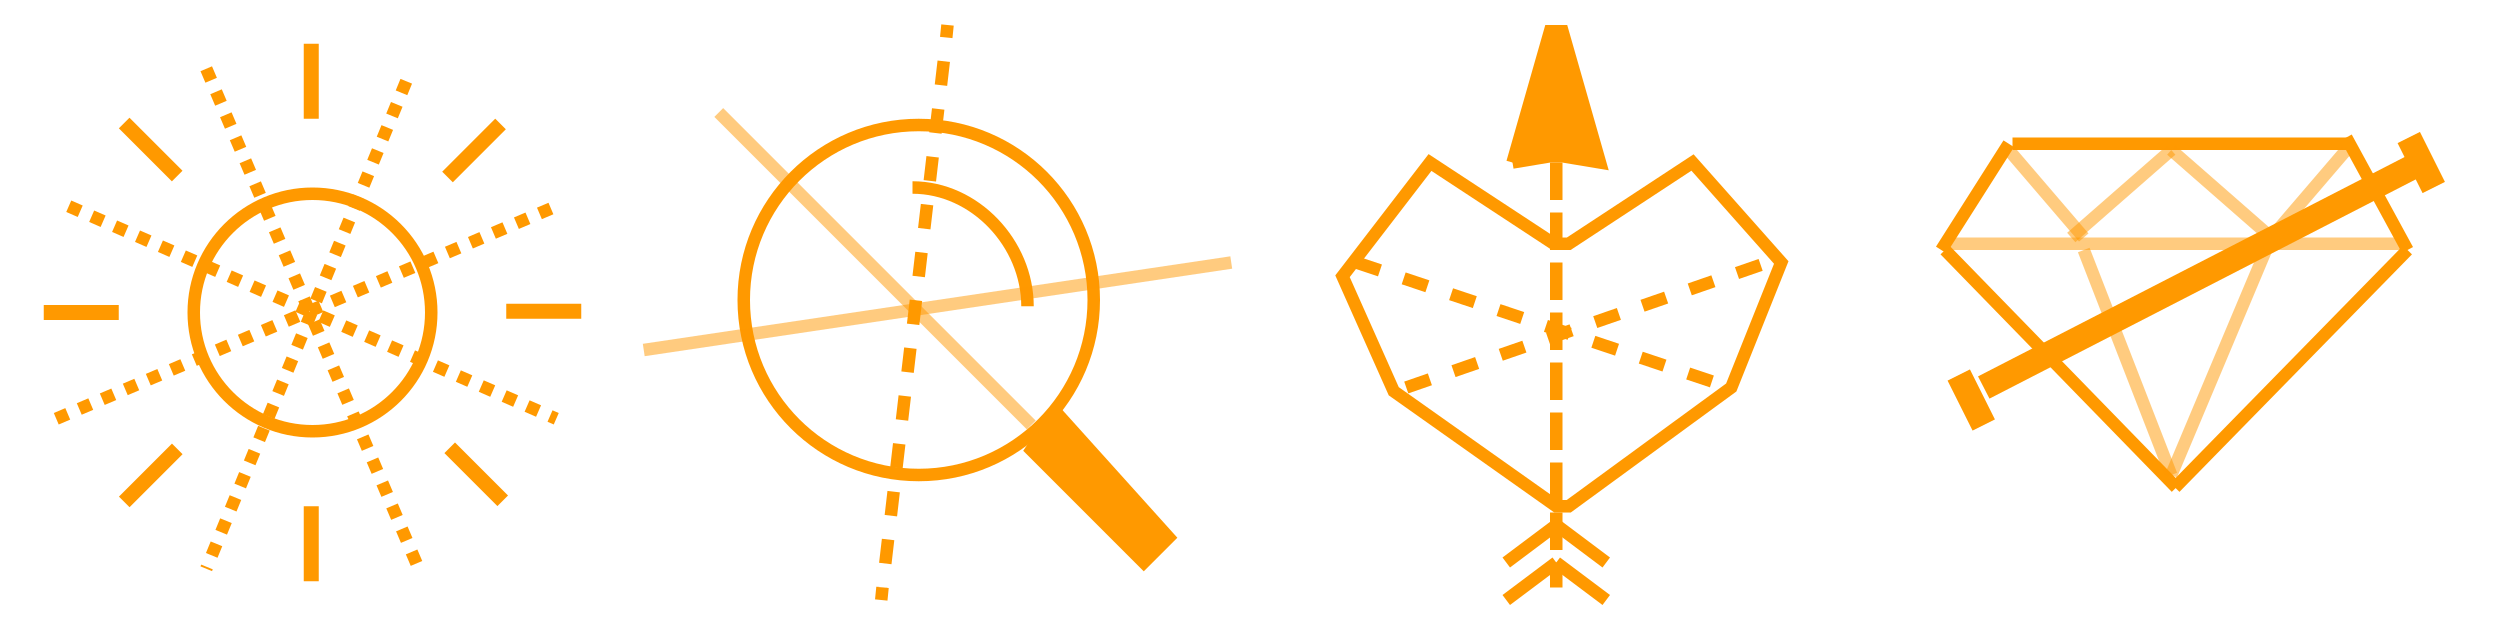 <?xml version="1.0" encoding="utf-8"?>
<!-- Generator: Adobe Illustrator 18.1.1, SVG Export Plug-In . SVG Version: 6.00 Build 0)  -->
<svg version="1.1" xmlns="http://www.w3.org/2000/svg" xmlns:xlink="http://www.w3.org/1999/xlink" x="0px" y="0px"
	 viewBox="0 0 200 50" enable-background="new 0 0 200 50" xml:space="preserve">
<g id="Layer_2">
	<g>
		<circle fill="none" stroke="#FF9900" stroke-miterlimit="10" cx="73.5" cy="24" r="14"/>
		<path fill="none" stroke="#FF9900" stroke-miterlimit="10" d="M73,15"/>
		<path fill="none" stroke="#FF9900" stroke-miterlimit="10" d="M82.2,24.5c0-5-4.2-9.5-9.2-9.5"/>
		<path fill="none" stroke="#FF9900" stroke-miterlimit="10" d="M82.2,24.5"/>
		<polygon fill="#FF9900" stroke="#FF9900" stroke-miterlimit="10" points="82.5,36 91.5,45 93.5,43 84.5,33 		"/>
		<line opacity="0.5" fill="none" stroke="#FF9900" stroke-miterlimit="10" x1="57.5" y1="9" x2="82.5" y2="34"/>
		<line opacity="0.5" fill="none" stroke="#FF9900" stroke-miterlimit="10" x1="51.5" y1="28" x2="98.5" y2="21"/>
		<g>
			<g>
				<line fill="none" stroke="#FF9900" stroke-miterlimit="10" x1="75.8" y1="2" x2="75.7" y2="3"/>
				
					<line fill="none" stroke="#FF9900" stroke-miterlimit="10" stroke-dasharray="9.631228e-003,0,0,0" x1="75.5" y1="4.9" x2="75.5" y2="4.9"/>
				
					<line fill="none" stroke="#FF9900" stroke-miterlimit="10" stroke-dasharray="1.926,1.917,9.631228e-003,0,0,0" x1="75.5" y1="4.9" x2="70.6" y2="47"/>
				<line fill="none" stroke="#FF9900" stroke-miterlimit="10" x1="70.6" y1="47" x2="70.5" y2="48"/>
			</g>
		</g>
	</g>
</g>
<g id="Layer_3">
	<g>
		<circle fill="none" stroke="#FF9900" stroke-miterlimit="10" cx="25" cy="25" r="9.5"/>
		
			<line fill="none" stroke="#FF9900" stroke-miterlimit="10" stroke-dasharray="1,1,0,0,0,0" x1="32.5" y1="6.5" x2="16.5" y2="45.5"/>
		
			<line fill="none" stroke="#FF9900" stroke-miterlimit="10" stroke-dasharray="1,1,0,0,0,0" x1="16.5" y1="5.5" x2="33.5" y2="45.5"/>
		
			<line fill="none" stroke="#FF9900" stroke-miterlimit="10" stroke-dasharray="1,1,0,0,0,0" x1="5.5" y1="16.5" x2="44.5" y2="33.5"/>
		
			<line fill="none" stroke="#FF9900" stroke-miterlimit="10" stroke-dasharray="1,1,0,0,0,0" x1="4.5" y1="33.5" x2="44.5" y2="16.5"/>
		<rect x="24.3" y="3.5" fill="#FF9900" width="1.2" height="6"/>
		<rect x="24.3" y="40.5" fill="#FF9900" width="1.2" height="6"/>
		<rect x="11.5" y="35" transform="matrix(0.707 0.707 -0.707 0.707 30.371 2.611)" fill="#FF9900" width="1.2" height="6"/>
		<rect x="40.5" y="24.3" fill="#FF9900" width="6" height="1.2"/>
		
			<rect x="37.4" y="9" transform="matrix(-0.707 -0.707 0.707 -0.707 56.303 47.389)" fill="#FF9900" width="1.2" height="6"/>
		<rect x="37.5" y="35" transform="matrix(0.707 -0.707 0.707 0.707 -15.706 38.014)" fill="#FF9900" width="1.2" height="6"/>
		<rect x="3.5" y="24.4" fill="#FF9900" width="6" height="1.2"/>
		<rect x="11.5" y="9" transform="matrix(0.707 -0.707 0.707 0.707 -4.985 12.034)" fill="#FF9900" width="1.2" height="6"/>
	</g>
</g>
<g id="Layer_4">
	<g>
		
			<line fill="none" stroke="#FF9900" stroke-miterlimit="10" stroke-dasharray="3,1,0,0,0,0" x1="124.5" y1="13" x2="124.5" y2="47"/>
		
			<line fill="none" stroke="#FF9900" stroke-miterlimit="10" stroke-dasharray="2,2,0,0,0,0" x1="108.5" y1="21" x2="138.4" y2="31"/>
		
			<line fill="none" stroke="#FF9900" stroke-miterlimit="10" stroke-dasharray="2,2,0,0,0,0" x1="112.5" y1="31" x2="141.4" y2="21"/>
		<polyline fill="none" stroke="#FF9900" stroke-miterlimit="10" points="124.3,19.5 114.4,13 107.4,22.1 111.5,31.3 124.5,40.5 
			125.5,40.5 138.5,31 142.5,21 135.4,13 125.5,19.5 124,19.5 		"/>
		<line fill="none" stroke="#FF9900" stroke-miterlimit="10" x1="120.5" y1="45" x2="124.5" y2="42"/>
		<line fill="none" stroke="#FF9900" stroke-miterlimit="10" x1="124.5" y1="42" x2="128.5" y2="45"/>
		<line fill="none" stroke="#FF9900" stroke-miterlimit="10" x1="120.5" y1="48" x2="124.5" y2="45"/>
		<line fill="none" stroke="#FF9900" stroke-miterlimit="10" x1="124.5" y1="45" x2="128.5" y2="48"/>
		<path fill="#FF9900" stroke="#FF9900" stroke-miterlimit="10" d="M121.5,13"/>
		<path fill="#FF9900" stroke="#FF9900" stroke-miterlimit="10" d="M121.5,13"/>
		<path fill="#FF9900" stroke="#FF9900" stroke-miterlimit="10" d="M125.5,2"/>
		<path fill="none" stroke="#FF9900" stroke-miterlimit="10" d="M121.5,13"/>
		<polyline fill="#FF9900" stroke="#FF9900" stroke-miterlimit="10" points="121,13 124,2.5 125,2.5 128,13 125,12.5 124,12.5 
			121,13 		"/>
	</g>
</g>
<g id="Layer_5">
	<g>
		<line fill="none" stroke="#FF9900" stroke-miterlimit="10" x1="161" y1="11.5" x2="188" y2="11.5"/>
		<line fill="none" stroke="#FF9900" stroke-miterlimit="10" x1="187.7" y1="11" x2="192.6" y2="20"/>
		<line fill="none" stroke="#FF9900" stroke-miterlimit="10" x1="192.6" y1="20" x2="174" y2="39"/>
		<line fill="none" stroke="#FF9900" stroke-miterlimit="10" x1="174.1" y1="39" x2="155.6" y2="20"/>
		<line fill="none" stroke="#FF9900" stroke-miterlimit="10" x1="155.3" y1="20" x2="160.7" y2="11.5"/>
		<line opacity="0.5" fill="none" stroke="#FF9900" stroke-miterlimit="10" x1="160.7" y1="12" x2="166.7" y2="19"/>
		<line opacity="0.5" fill="none" stroke="#FF9900" stroke-miterlimit="10" x1="165.7" y1="19" x2="173.7" y2="12"/>
		<line opacity="0.5" fill="none" stroke="#FF9900" stroke-miterlimit="10" x1="173.7" y1="12" x2="181.7" y2="19"/>
		<line opacity="0.5" fill="none" stroke="#FF9900" stroke-miterlimit="10" x1="181.7" y1="19" x2="187.7" y2="12"/>
		<line opacity="0.5" fill="none" stroke="#FF9900" stroke-miterlimit="10" x1="156" y1="19.5" x2="192" y2="19.5"/>
		<line opacity="0.5" fill="none" stroke="#FF9900" stroke-miterlimit="10" x1="166.7" y1="20" x2="173.7" y2="38"/>
		<line opacity="0.5" fill="none" stroke="#FF9900" stroke-miterlimit="10" x1="181.7" y1="19" x2="173.7" y2="38"/>
		<line fill="none" stroke="#FF9900" stroke-width="2" stroke-miterlimit="10" x1="158.7" y1="31" x2="193.7" y2="13"/>
		<line fill="none" stroke="#FF9900" stroke-width="2" stroke-miterlimit="10" x1="192.7" y1="11" x2="194.7" y2="15"/>
		<line fill="none" stroke="#FF9900" stroke-width="2" stroke-miterlimit="10" x1="156.7" y1="30" x2="158.7" y2="34"/>
	</g>
</g>
</svg>
